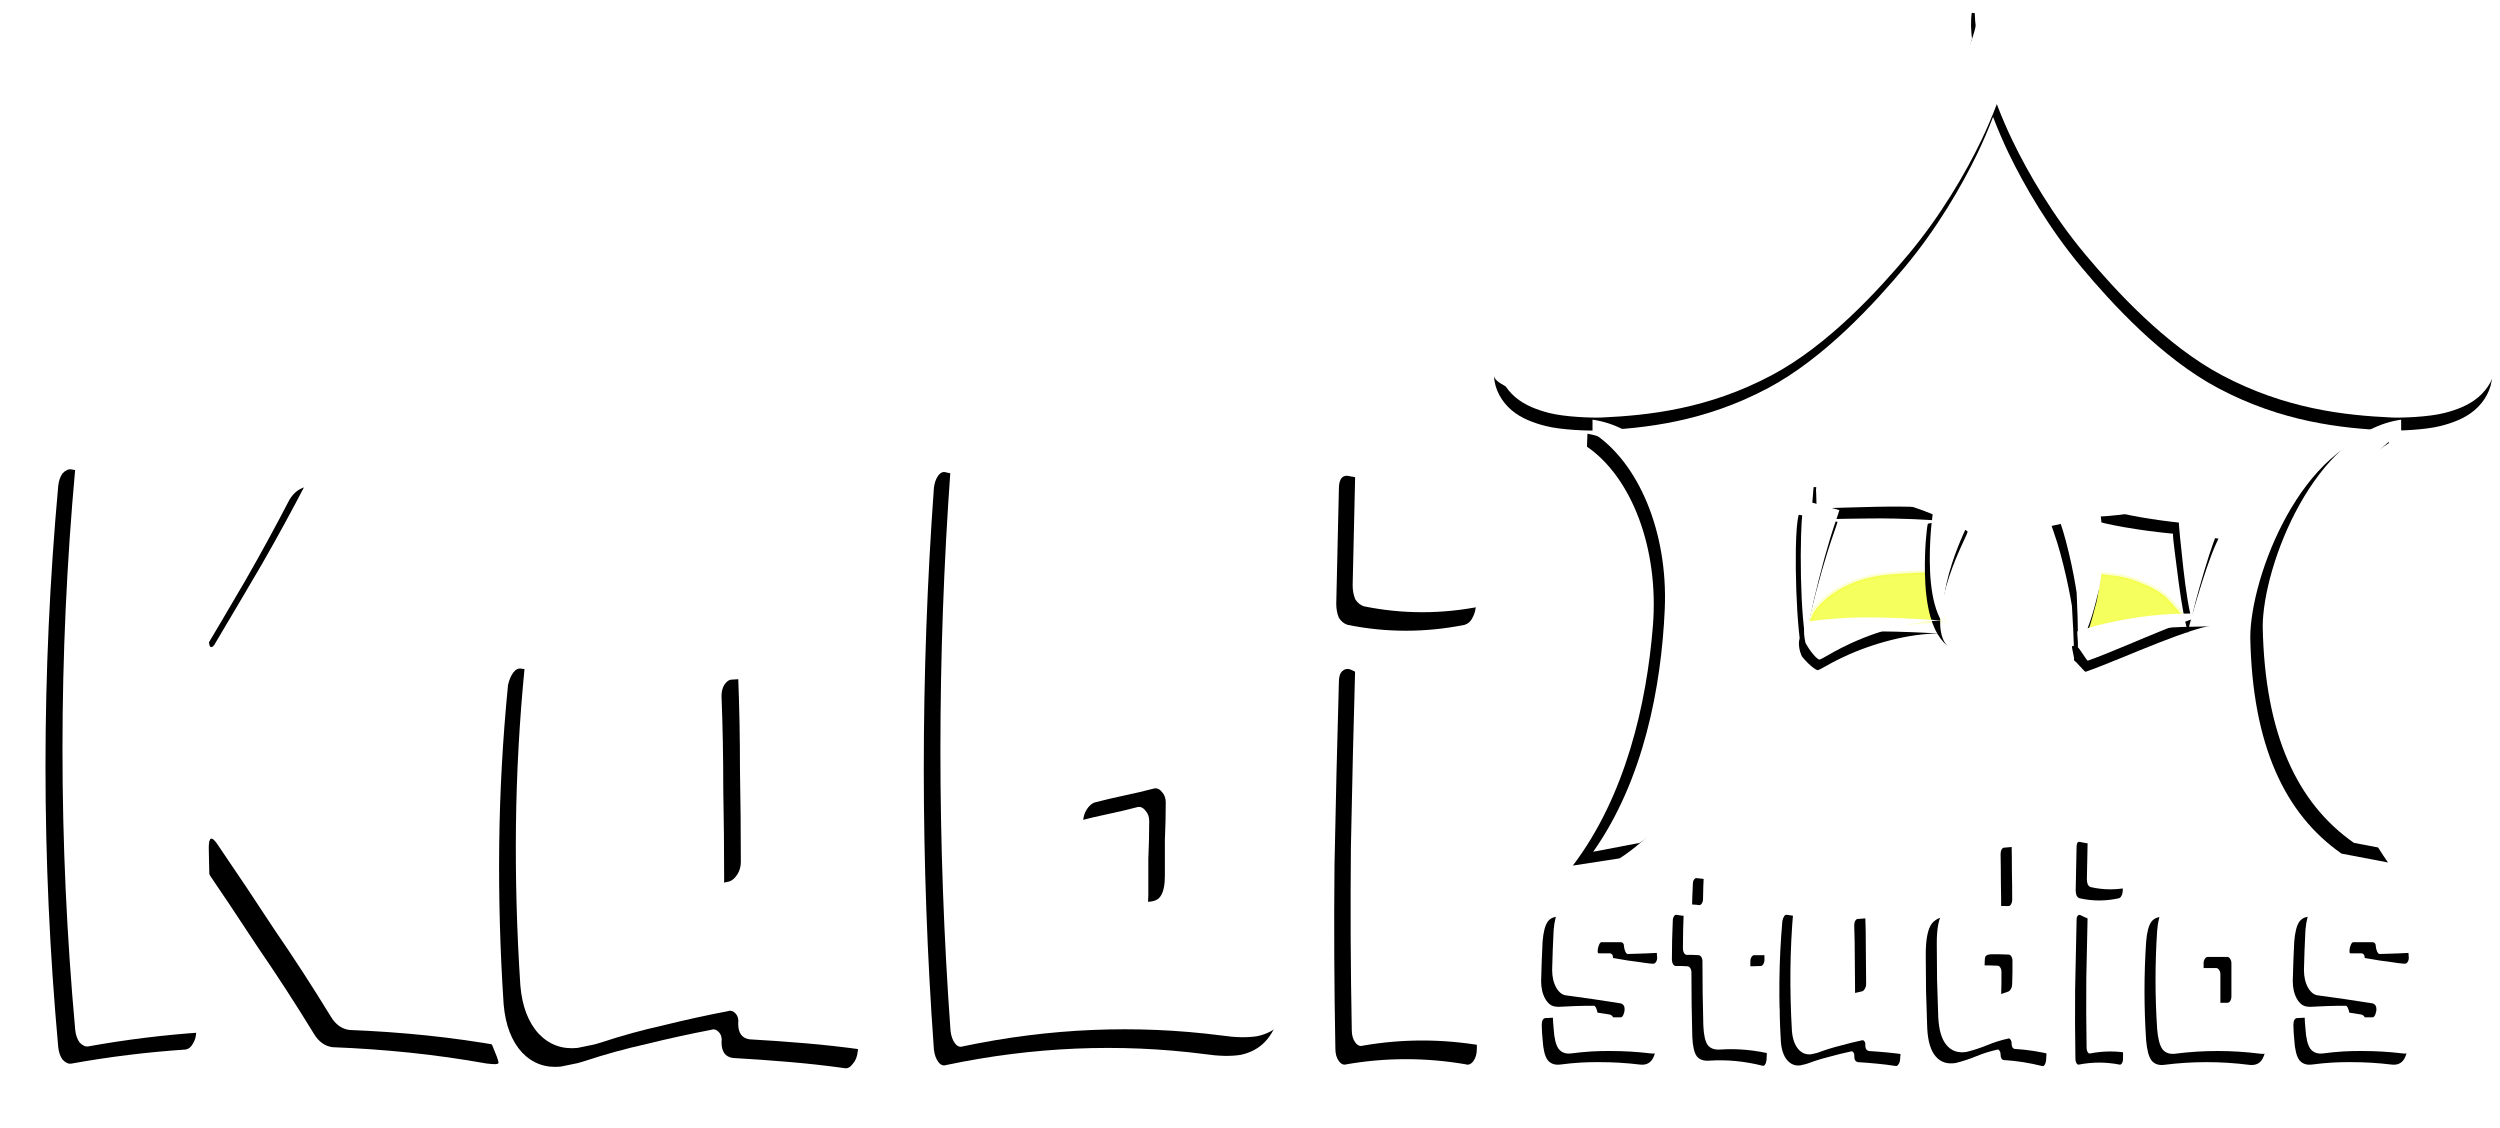 <?xml version="1.0" encoding="UTF-8"?>
<svg width="160.98mm" height="72.636mm" style="enable-background:new" version="1.1" viewBox="0 0 160.978 72.636" xmlns="http://www.w3.org/2000/svg" xmlns:osb="http://www.openswatchbook.org/uri/2009/osb">
 <defs>
  <filter id="filter6331" x="-.45" y="-.675" width="1.9" height="2.351" style="color-interpolation-filters:sRGB">
   <feGaussianBlur stdDeviation="1.084"/>
  </filter>
  <filter id="filter6339" x="-.533" y="-.547" width="2.066" height="2.095" style="color-interpolation-filters:sRGB">
   <feGaussianBlur stdDeviation="1.1"/>
  </filter>
  <filter id="filter6112" x="-.015" y="-.015" width="1.03" height="1.03" style="color-interpolation-filters:sRGB">
   <feGaussianBlur stdDeviation="0.158"/>
  </filter>
  <filter id="filter6116" x="-.056" y="-.015" width="1.112" height="1.029" style="color-interpolation-filters:sRGB">
   <feGaussianBlur stdDeviation="0.158"/>
  </filter>
  <filter id="filter6120" x="-.054" y="-.163" width="1.107" height="1.326" style="color-interpolation-filters:sRGB">
   <feGaussianBlur stdDeviation="0.158"/>
  </filter>
  <filter id="filter6124" x="-.182" y="-.051" width="1.364" height="1.102" style="color-interpolation-filters:sRGB">
   <feGaussianBlur stdDeviation="0.158"/>
  </filter>
  <filter id="filter6128" x="-.171" y="-.062" width="1.341" height="1.123" style="color-interpolation-filters:sRGB">
   <feGaussianBlur stdDeviation="0.158"/>
  </filter>
  <filter id="filter6132" x="-.159" y="-.044" width="1.317" height="1.087" style="color-interpolation-filters:sRGB">
   <feGaussianBlur stdDeviation="0.158"/>
  </filter>
  <filter id="filter6136" x="-.056" y="-.138" width="1.113" height="1.276" style="color-interpolation-filters:sRGB">
   <feGaussianBlur stdDeviation="0.158"/>
  </filter>
  <filter id="filter6140" x="-.059" y="-.186" width="1.118" height="1.373" style="color-interpolation-filters:sRGB">
   <feGaussianBlur stdDeviation="0.158"/>
  </filter>
  <filter id="filter6144" x="-.057" y="-.176" width="1.114" height="1.352" style="color-interpolation-filters:sRGB">
   <feGaussianBlur stdDeviation="0.158"/>
  </filter>
  <filter id="filter6148" x="-.186" y="-.045" width="1.372" height="1.089" style="color-interpolation-filters:sRGB">
   <feGaussianBlur stdDeviation="0.158"/>
  </filter>
  <filter id="filter6152" x="-.015" y="-.015" width="1.03" height="1.03" style="color-interpolation-filters:sRGB">
   <feGaussianBlur stdDeviation="0.158"/>
  </filter>
  <filter id="filter6156" x="-.053" y="-.015" width="1.107" height="1.029" style="color-interpolation-filters:sRGB">
   <feGaussianBlur stdDeviation="0.158"/>
  </filter>
  <filter id="filter4770" style="color-interpolation-filters:sRGB">
   <feGaussianBlur result="fbSourceGraphic" stdDeviation="0.2 0.2"/>
   <feColorMatrix in="fbSourceGraphic" result="fbSourceGraphicAlpha" values="0 0 0 -1 0 0 0 0 -1 0 0 0 0 -1 0 0 0 0 1 0"/>
   <feGaussianBlur in="fbSourceGraphic" result="blur" stdDeviation="0.2 0.2"/>
  </filter>
  <filter id="filter4797" style="color-interpolation-filters:sRGB">
   <feGaussianBlur result="blur" stdDeviation="0.2 0.2"/>
  </filter>
 </defs>
 <g transform="translate(-13.615)">
  <g transform="matrix(1.114 0 0 .991 -12.907 .44)" style="fill:#000000;filter:url(#filter4770);stroke-width:.265" aria-label="K">
   <path d="m51.962 68.665q-2.286-0.457-4.47-0.711-2.184-0.254-4.47-0.356-0.66-0.102-1.067-0.864-1.575-2.896-3.251-5.639-1.626-2.794-3.353-5.639-0.457-0.711-0.457 0.305 0.051 2.743 0.102 5.436 0.051 2.642 0.152 5.385 0 0.457-0.203 0.813-0.152 0.305-0.406 0.356-3.353 0.254-6.604 0.914-0.254 0.051-0.508-0.254-0.203-0.305-0.254-0.813-1.473-18.237 0-36.474 0.051-0.508 0.254-0.813 0.254-0.305 0.508-0.254 3.251 0.66 6.604 0.914 0.254 0.051 0.406 0.406 0.203 0.305 0.203 0.762-0.102 2.489-0.152 4.978t-0.102 5.029q0 0.457 0.102 0.559 0.152 0.051 0.305-0.305 1.372-2.591 2.692-5.131 1.321-2.591 2.54-5.232 0.406-0.762 1.067-0.864 2.184-0.051 4.369-0.203 2.184-0.203 4.369-0.61 0.66-0.102 0.66 0.051 0 0.254-0.356 1.067-1.93 4.369-4.064 8.331-2.134 3.962-4.42 7.772-0.203 0.305-0.203 0.762t0.203 0.762q2.743 4.369 5.283 8.839 2.591 4.47 4.826 9.55 0.152 0.406 0.254 0.711t0.102 0.406q0 0.152-0.66 0.051z"/>
  </g>
 </g>
 <g transform="translate(-13.615)">
  <g transform="scale(1.06 .943)" style="fill:#ffffff;stroke-width:.278" aria-label="K">
   <path d="m43.458 71.451q-2.402-0.48-4.697-0.747t-4.697-0.374q-0.694-0.107-1.121-0.907-1.654-3.042-3.416-5.924-1.708-2.935-3.522-5.924-0.48-0.747-0.48 0.32 0.053 2.882 0.107 5.71 0.053 2.775 0.16 5.657 0 0.48-0.213 0.854-0.16 0.32-0.427 0.374-3.522 0.267-6.938 0.961-0.267 0.053-0.534-0.267-0.213-0.32-0.267-0.854-1.548-19.159 0-38.319 0.053-0.534 0.267-0.854 0.267-0.32 0.534-0.267 3.416 0.694 6.938 0.961 0.267 0.053 0.427 0.427 0.213 0.32 0.213 0.801-0.107 2.615-0.16 5.23-0.053 2.615-0.107 5.284 0 0.48 0.107 0.587 0.16 0.053 0.32-0.32 1.441-2.722 2.829-5.39 1.388-2.722 2.668-5.497 0.427-0.801 1.121-0.907 2.295-0.053 4.59-0.213 2.295-0.213 4.59-0.64 0.694-0.107 0.694 0.053 0 0.267-0.374 1.121-2.028 4.59-4.269 8.752t-4.643 8.165q-0.213 0.32-0.213 0.801t0.213 0.801q2.882 4.59 5.55 9.286 2.722 4.697 5.07 10.033 0.16 0.427 0.267 0.747 0.107 0.32 0.107 0.427 0 0.16-0.694 0.053z"/>
  </g>
 </g>
 <g transform="translate(-13.615)">
  <g transform="matrix(1.114 0 0 .991 -14.404 .44)" style="fill:#000000;filter:url(#filter4770);stroke-width:.265" aria-label="ubi">
   <path d="m73.969 68.961q-1.626-0.254-3.251-0.406-1.575-0.152-3.2-0.254-0.66-0.102-0.66-1.016 0.051-0.406-0.152-0.66t-0.457-0.152q-1.88 0.406-3.708 0.914-1.829 0.457-3.607 1.118-0.406 0.152-0.711 0.203-0.254 0.051-0.66 0.152-1.321 0.152-2.235-0.914-0.914-1.118-1.067-3.15-0.305-5.232-0.254-10.363t0.508-10.363q0.102-0.508 0.305-0.813t0.457-0.254q1.626 0.254 3.2 0.457 1.626 0.152 3.251 0.254 0.254 0 0.457 0.356 0.203 0.305 0.152 0.711-0.051 3.2-0.102 6.604 0 3.353 0 6.553 0 0.406 0.203 0.711 0.203 0.254 0.457 0.203 0.864-0.254 1.727-0.406 0.864-0.203 1.727-0.406 0.254-0.102 0.457-0.457t0.203-0.813q0-2.896-0.051-5.994 0-3.099-0.102-5.994 0-0.406 0.152-0.711 0.203-0.356 0.457-0.356 1.626-0.102 3.251-0.254 1.626-0.203 3.251-0.457 0.254-0.051 0.457 0.254t0.254 0.813q0.559 5.994 0.559 11.938 0.051 5.893-0.508 11.887-0.051 0.508-0.305 0.813-0.203 0.305-0.457 0.254z"/>
   <path d="m99.553 62.103q-0.102 1.981-0.406 3.251-0.305 1.219-0.864 1.88t-1.422 0.864q-0.864 0.152-2.083-0.051-7.417-1.067-14.935 0.711-0.254 0.102-0.457-0.203t-0.254-0.813q-1.168-18.237 0-36.474 0.051-0.508 0.254-0.813 0.203-0.305 0.457-0.203 1.626 0.406 3.2 0.66 1.626 0.254 3.251 0.356 0.254 0 0.457 0.356 0.203 0.305 0.203 0.762-0.102 2.896-0.102 5.842 0 2.896-0.051 5.791 0 0.457 0.203 0.762t0.457 0.203q1.93-0.406 3.861-0.813 1.93-0.457 3.861-1.016 0.457-0.152 0.711-0.203 0.305-0.051 0.762-0.102 1.473-0.102 2.286 1.118t0.864 3.15q0.051 3.759-0.051 7.518-0.051 3.708-0.203 7.468zm-8.026-4.42q0-1.168 0-2.337 0.051-1.219 0.051-2.438 0-0.406-0.203-0.66-0.203-0.305-0.457-0.254-0.864 0.254-1.727 0.457t-1.727 0.457q-0.254 0.102-0.457 0.457t-0.203 0.813q0 1.016 0 2.083 0.051 1.016 0.051 2.032 0 0.457 0.203 0.762t0.457 0.305q0.762 0 1.473 0 0.762-0.051 1.524 0 0.559 0 0.762-0.356 0.254-0.406 0.254-1.321z"/>
   <path d="m103.05 40.158q-0.305-0.102-0.508-0.457-0.152-0.406-0.152-0.914l0.152-7.468q0-1.016 0.66-0.813 1.626 0.356 3.2 0.406 1.626 0 3.251-0.406 0.66-0.203 0.66 0.813 0.152 3.759 0.152 7.468 0 0.508-0.203 0.914-0.152 0.356-0.457 0.457-3.404 0.762-6.756 0zm6.604 2.896q0.254-0.102 0.457 0.102t0.203 0.711q0.152 5.994 0.203 11.938 0.051 5.893 0 11.887 0 0.508-0.203 0.813t-0.457 0.203q-3.454-0.66-6.858 0-0.254 0.102-0.457-0.203t-0.203-0.813q-0.102-5.994-0.051-11.887 0.102-5.944 0.254-11.938 0-0.508 0.203-0.711t0.457-0.102q3.2 1.778 6.452 0z"/>
  </g>
 </g>
 <g transform="translate(-13.615)">
  <g transform="scale(1.06 .943)" style="fill:#ffffff;stroke-width:.278" aria-label="ubi">
   <path d="m65.16 71.664q-1.708-0.267-3.416-0.427-1.654-0.16-3.362-0.267-0.694-0.107-0.694-1.067 0.053-0.427-0.16-0.694-0.213-0.267-0.48-0.16-1.975 0.427-3.896 0.961-1.921 0.48-3.789 1.174-0.427 0.16-0.747 0.213-0.267 0.053-0.694 0.16-1.388 0.16-2.348-0.961-0.961-1.174-1.121-3.309-0.32-5.497-0.267-10.887 0.053-5.39 0.534-10.887 0.107-0.534 0.32-0.854t0.48-0.267q1.708 0.267 3.362 0.48 1.708 0.16 3.416 0.267 0.267 0 0.48 0.374 0.213 0.32 0.16 0.747-0.053 3.362-0.107 6.938 0 3.522 0 6.885 0 0.427 0.213 0.747 0.213 0.267 0.48 0.213 0.907-0.267 1.815-0.427 0.907-0.213 1.815-0.427 0.267-0.107 0.48-0.48 0.213-0.374 0.213-0.854 0-3.042-0.053-6.298 0-3.256-0.107-6.298 0-0.427 0.16-0.747 0.213-0.374 0.48-0.374 1.708-0.107 3.416-0.267 1.708-0.213 3.416-0.48 0.267-0.053 0.48 0.267 0.213 0.32 0.267 0.854 0.587 6.298 0.587 12.542 0.053 6.191-0.534 12.488-0.053 0.534-0.32 0.854-0.213 0.32-0.48 0.267z"/>
   <path d="m92.038 64.459q-0.107 2.081-0.427 3.416-0.32 1.281-0.907 1.975t-1.494 0.907q-0.907 0.16-2.188-0.053-7.792-1.121-15.69 0.747-0.267 0.107-0.48-0.213-0.213-0.32-0.267-0.854-1.228-19.159 0-38.319 0.053-0.534 0.267-0.854 0.213-0.32 0.48-0.213 1.708 0.427 3.362 0.694 1.708 0.267 3.416 0.374 0.267 0 0.48 0.374 0.213 0.32 0.213 0.801-0.107 3.042-0.107 6.137 0 3.042-0.053 6.084 0 0.48 0.213 0.801 0.213 0.32 0.48 0.213 2.028-0.427 4.056-0.854 2.028-0.48 4.056-1.067 0.48-0.16 0.747-0.213 0.32-0.053 0.801-0.107 1.548-0.107 2.402 1.174 0.854 1.281 0.907 3.309 0.053 3.949-0.053 7.899-0.053 3.896-0.213 7.845zm-8.432-4.643q0-1.228 0-2.455 0.053-1.281 0.053-2.562 0-0.427-0.213-0.694-0.213-0.32-0.48-0.267-0.907 0.267-1.815 0.48-0.907 0.213-1.815 0.48-0.267 0.107-0.48 0.48-0.213 0.374-0.213 0.854 0 1.067 0 2.188 0.053 1.067 0.053 2.135 0 0.48 0.213 0.801 0.213 0.32 0.48 0.32 0.801 0 1.548 0 0.801-0.053 1.601 0 0.587 0 0.801-0.374 0.267-0.427 0.267-1.388z"/>
   <path d="m95.707 41.404q-0.32-0.107-0.534-0.48-0.16-0.427-0.16-0.961l0.16-7.845q0-1.067 0.694-0.854 1.708 0.374 3.362 0.427 1.708 0 3.416-0.427 0.694-0.213 0.694 0.854 0.16 3.949 0.16 7.845 0 0.534-0.213 0.961-0.16 0.374-0.48 0.48-3.576 0.801-7.098 0zm6.938 3.042q0.267-0.107 0.48 0.107 0.213 0.213 0.213 0.747 0.16 6.298 0.213 12.542 0.053 6.191 0 12.488 0 0.534-0.213 0.854-0.213 0.32-0.48 0.213-3.629-0.694-7.205 0-0.267 0.107-0.48-0.213-0.213-0.32-0.213-0.854-0.107-6.298-0.053-12.488 0.107-6.244 0.267-12.542 0-0.534 0.213-0.747t0.48-0.107q3.362 1.868 6.778 0z"/>
  </g>
 </g>
 <g transform="translate(-13.615)">
  <g style="fill:#000000;filter:url(#filter4797);stroke-width:.265" aria-label="studios">
   <path d="m120.32 66.965q-0.076 0.933-0.343 1.295t-0.8 0.286q-1.276-0.152-2.534-0.152-1.257-0.019-2.534 0.152-0.552 0.076-0.838-0.286-0.267-0.362-0.324-1.295-0.019-0.248-0.038-0.476 0-0.229-0.019-0.476 0-0.419 0.229-0.457 0.61-0.038 1.2-0.057t1.2-0.019q0.095-0.019 0.171 0.171 0.076 0.171 0.076 0.286 0 0.286 0.248 0.286h1.257q0.095 0 0.171-0.171 0.076-0.191 0.076-0.343 0-0.305-0.248-0.381-1.772-0.286-3.505-0.514-0.381-0.038-0.648-0.495-0.267-0.476-0.267-1.143 0.019-0.648 0.038-1.276 0.019-0.629 0.057-1.276 0.076-0.933 0.343-1.295 0.286-0.362 0.838-0.286 2.496 0.343 5.01 0 0.533-0.076 0.8 0.286t0.324 1.295q0.019 0.248 0.019 0.495 0.019 0.229 0.038 0.495 0.019 0.171-0.057 0.305t-0.171 0.133q-0.61 0.038-1.2 0.057-0.572 0.019-1.162 0.038-0.095 0-0.171-0.171-0.076-0.191-0.076-0.305 0-0.286-0.248-0.286h-1.2q-0.095 0-0.171 0.191-0.076 0.191-0.076 0.324-0.019 0.152 0.057 0.267 0.076 0.095 0.171 0.114 0.857 0.152 1.714 0.286 0.876 0.114 1.734 0.248 0.362 0.057 0.648 0.533 0.305 0.476 0.286 1.143 0 0.61-0.019 1.238-0.019 0.629-0.057 1.238z"/>
   <path d="m127.1 68.622q-1.753-0.438-3.429-0.324-0.552 0.038-0.8-0.286-0.248-0.343-0.286-1.257-0.057-2.057-0.057-4.134 0-0.171-0.076-0.286t-0.191-0.114q-0.191-0.019-0.381-0.019-0.171 0-0.362 0-0.095 0-0.171-0.114-0.076-0.133-0.076-0.324 0-1.219 0.057-2.457 0-0.191 0.076-0.305t0.171-0.095q0.191 0.038 0.362 0.057 0.191 0 0.381 0.038 0.095 0 0.171-0.114 0.076-0.114 0.076-0.286 0.019-0.419 0.019-0.838 0.019-0.419 0.038-0.857 0-0.171 0.076-0.267 0.076-0.114 0.171-0.095 1.219 0.171 2.438 0.057 0.095 0 0.152 0.114 0.076 0.114 0.095 0.286 0 0.419 0 0.838 0.019 0.4 0.019 0.819 0 0.171 0.076 0.286t0.191 0.114l1.086-0.114q0.114-0.019 0.191 0.095t0.076 0.305q0.019 0.61 0.019 1.219 0.019 0.61 0.019 1.219 0 0.171-0.076 0.305-0.076 0.114-0.171 0.114-0.286 0.019-0.572 0.019-0.267 0-0.552 0-0.095 0-0.171 0.114-0.076 0.114-0.076 0.286 0 0.552 0 1.086t-0.019 1.067q0 0.171 0.076 0.305 0.076 0.114 0.171 0.114 0.362 0.038 0.705 0.076 0.343 0.019 0.686 0.057 0.114 0 0.171 0.133 0.076 0.133 0.076 0.324l-0.114 2.457q-0.019 0.191-0.095 0.305t-0.171 0.076z"/>
   <path d="m135.68 68.641q-0.61-0.095-1.219-0.152-0.591-0.057-1.2-0.095-0.248-0.038-0.248-0.381 0.019-0.152-0.057-0.248t-0.171-0.057q-0.705 0.152-1.391 0.343-0.686 0.171-1.353 0.419-0.152 0.057-0.267 0.076-0.095 0.019-0.248 0.057-0.495 0.057-0.838-0.343-0.343-0.419-0.4-1.181-0.114-1.962-0.095-3.886 0.019-1.924 0.191-3.886 0.038-0.191 0.114-0.305t0.171-0.095q0.61 0.095 1.2 0.171 0.61 0.057 1.219 0.095 0.095 0 0.171 0.133 0.076 0.114 0.057 0.267-0.019 1.2-0.038 2.477 0 1.257 0 2.457 0 0.152 0.076 0.267 0.076 0.095 0.171 0.076 0.324-0.095 0.648-0.152 0.324-0.076 0.648-0.152 0.095-0.038 0.171-0.171 0.076-0.133 0.076-0.305 0-1.086-0.019-2.248 0-1.162-0.038-2.248 0-0.152 0.057-0.267 0.076-0.133 0.171-0.133 0.61-0.038 1.219-0.095 0.61-0.076 1.219-0.171 0.095-0.019 0.171 0.095 0.076 0.114 0.095 0.305 0.21 2.248 0.21 4.477 0.019 2.21-0.191 4.458-0.019 0.191-0.114 0.305-0.076 0.114-0.171 0.095z"/>
   <path d="m145.1 68.641q-0.61-0.152-1.219-0.248t-1.219-0.133q-0.095 0-0.171-0.095-0.057-0.114-0.057-0.267t-0.076-0.248q-0.057-0.095-0.152-0.057-0.686 0.152-1.333 0.419t-1.333 0.438q-0.819 0.133-1.295-0.438t-0.533-1.81q-0.038-1.2-0.076-2.362-0.019-1.181-0.019-2.381 0-1.486 0.4-2 0.419-0.514 1.391-0.457 1.391 0.057 2.819 0.057 0.114 0 0.171-0.114 0.076-0.133 0.076-0.305 0-0.914-0.019-1.81 0-0.914-0.019-1.829 0-0.171 0.057-0.286 0.076-0.133 0.171-0.133 0.61-0.038 1.219-0.133t1.219-0.248q0.095-0.038 0.171 0.076 0.076 0.114 0.095 0.305 0.438 6.839 0 13.678-0.019 0.191-0.095 0.305t-0.171 0.076zm-2.629-4.553q0.019-0.381 0.019-0.743 0-0.381 0-0.762 0-0.171-0.076-0.286t-0.171-0.114q-0.286-0.019-0.572-0.019t-0.572 0q-0.267 0.019-0.343 0.133-0.057 0.095-0.057 0.476 0 0.419 0 0.838 0 0.4 0.019 0.838 0 0.324 0.019 0.419 0.038 0.076 0.171 0.076 0.152 0 0.324-0.057 0.248-0.095 0.495-0.152 0.248-0.076 0.495-0.171 0.095-0.038 0.171-0.171 0.076-0.133 0.076-0.305z"/>
   <path d="m147.52 57.84q-0.114-0.038-0.191-0.171-0.057-0.152-0.057-0.343l0.057-2.8q0-0.381 0.248-0.305 0.61 0.133 1.2 0.152 0.61 0 1.219-0.152 0.248-0.076 0.248 0.305 0.057 1.41 0.057 2.8 0 0.191-0.076 0.343-0.057 0.133-0.171 0.171-1.276 0.286-2.534 0zm2.477 1.086q0.095-0.038 0.171 0.038 0.076 0.076 0.076 0.267 0.057 2.248 0.076 4.477 0.019 2.21 0 4.458 0 0.191-0.076 0.305t-0.171 0.076q-1.295-0.248-2.572 0-0.095 0.038-0.171-0.076-0.076-0.114-0.076-0.305-0.038-2.248-0.019-4.458 0.038-2.229 0.095-4.477 0-0.191 0.076-0.267t0.171-0.038q1.2 0.667 2.419 0z"/>
   <path d="m159.58 66.984q-0.076 0.933-0.343 1.295t-0.819 0.286q-2.724-0.343-5.429 0-0.552 0.076-0.838-0.286-0.267-0.362-0.343-1.295-0.21-3.162 0-6.344 0.076-0.933 0.343-1.295 0.286-0.362 0.838-0.286 2.705 0.343 5.429 0 0.552-0.076 0.819 0.286t0.343 1.295q0.191 3.181 0 6.344zm-2.991-4.248q0-0.152-0.076-0.267-0.076-0.133-0.191-0.133h-1.257q-0.114 0-0.191 0.133-0.076 0.114-0.076 0.267v2.153q0 0.152 0.076 0.286 0.076 0.114 0.191 0.114h1.257q0.114 0 0.191-0.114 0.076-0.133 0.076-0.286z"/>
   <path d="m168.72 66.965q-0.076 0.933-0.343 1.295t-0.8 0.286q-1.276-0.152-2.534-0.152-1.257-0.019-2.534 0.152-0.552 0.076-0.838-0.286-0.267-0.362-0.324-1.295-0.019-0.248-0.038-0.476 0-0.229-0.019-0.476 0-0.419 0.229-0.457 0.61-0.038 1.2-0.057t1.2-0.019q0.095-0.019 0.171 0.171 0.076 0.171 0.076 0.286 0 0.286 0.248 0.286h1.257q0.095 0 0.171-0.171 0.076-0.191 0.076-0.343 0-0.305-0.248-0.381-1.772-0.286-3.505-0.514-0.381-0.038-0.648-0.495-0.267-0.476-0.267-1.143 0.019-0.648 0.038-1.276t0.057-1.276q0.076-0.933 0.343-1.295 0.286-0.362 0.838-0.286 2.496 0.343 5.01 0 0.533-0.076 0.8 0.286t0.324 1.295q0.019 0.248 0.019 0.495 0.019 0.229 0.038 0.495 0.019 0.171-0.057 0.305t-0.171 0.133q-0.61 0.038-1.2 0.057-0.572 0.019-1.162 0.038-0.095 0-0.171-0.171-0.076-0.191-0.076-0.305 0-0.286-0.248-0.286h-1.2q-0.095 0-0.171 0.191-0.076 0.191-0.076 0.324-0.019 0.152 0.057 0.267 0.076 0.095 0.171 0.114 0.857 0.152 1.714 0.286 0.876 0.114 1.734 0.248 0.362 0.057 0.648 0.533 0.305 0.476 0.286 1.143 0 0.61-0.019 1.238t-0.057 1.238z"/>
  </g>
 </g>
 <g transform="translate(-13.615)">
  <g style="fill:#ffffff;stroke-width:.265" aria-label="studios">
   <path d="m121.03 66.248q-0.076 0.933-0.343 1.295t-0.8 0.286q-1.276-0.152-2.534-0.152-1.257-0.019-2.534 0.152-0.552 0.076-0.838-0.286-0.267-0.362-0.324-1.295-0.019-0.248-0.038-0.476 0-0.229-0.019-0.476 0-0.419 0.229-0.457 0.61-0.038 1.2-0.057t1.2-0.019q0.095-0.019 0.171 0.171 0.076 0.171 0.076 0.286 0 0.286 0.248 0.286h1.257q0.095 0 0.171-0.171 0.076-0.191 0.076-0.343 0-0.305-0.248-0.381-1.772-0.286-3.505-0.514-0.381-0.038-0.648-0.495-0.267-0.476-0.267-1.143 0.019-0.648 0.038-1.276 0.019-0.629 0.057-1.276 0.076-0.933 0.343-1.295 0.286-0.362 0.838-0.286 2.496 0.343 5.01 0 0.533-0.076 0.8 0.286t0.324 1.295q0.019 0.248 0.019 0.495 0.019 0.229 0.038 0.495 0.019 0.171-0.057 0.305t-0.171 0.133q-0.61 0.038-1.2 0.057-0.572 0.019-1.162 0.038-0.095 0-0.171-0.171-0.076-0.191-0.076-0.305 0-0.286-0.248-0.286h-1.2q-0.095 0-0.171 0.191-0.076 0.191-0.076 0.324-0.019 0.152 0.057 0.267 0.076 0.095 0.171 0.114 0.857 0.152 1.714 0.286 0.876 0.114 1.734 0.248 0.362 0.057 0.648 0.533 0.305 0.476 0.286 1.143 0 0.61-0.019 1.238-0.019 0.629-0.057 1.238z"/>
   <path d="m127.81 67.906q-1.753-0.438-3.429-0.324-0.552 0.038-0.8-0.286-0.248-0.343-0.286-1.257-0.057-2.057-0.057-4.134 0-0.171-0.076-0.286t-0.191-0.114q-0.191-0.019-0.381-0.019-0.171 0-0.362 0-0.095 0-0.171-0.114-0.076-0.133-0.076-0.324 0-1.219 0.057-2.457 0-0.191 0.076-0.305t0.171-0.095q0.191 0.038 0.362 0.057 0.191 0 0.381 0.038 0.095 0 0.171-0.114 0.076-0.114 0.076-0.286 0.019-0.419 0.019-0.838 0.019-0.419 0.038-0.857 0-0.171 0.076-0.267 0.076-0.114 0.171-0.095 1.219 0.171 2.438 0.057 0.095 0 0.152 0.114 0.076 0.114 0.095 0.286 0 0.419 0 0.838 0.019 0.4 0.019 0.819 0 0.171 0.076 0.286t0.191 0.114l1.086-0.114q0.114-0.019 0.191 0.095t0.076 0.305q0.019 0.61 0.019 1.219 0.019 0.61 0.019 1.219 0 0.171-0.076 0.305-0.076 0.114-0.171 0.114-0.286 0.019-0.572 0.019-0.267 0-0.552 0-0.095 0-0.171 0.114-0.076 0.114-0.076 0.286 0 0.552 0 1.086t-0.019 1.067q0 0.171 0.076 0.305 0.076 0.114 0.171 0.114 0.362 0.038 0.705 0.076 0.343 0.019 0.686 0.057 0.114 0 0.171 0.133 0.076 0.133 0.076 0.324l-0.114 2.457q-0.019 0.191-0.095 0.305-0.076 0.114-0.171 0.076z"/>
   <path d="m136.39 67.925q-0.61-0.095-1.219-0.152-0.591-0.057-1.2-0.095-0.248-0.038-0.248-0.381 0.019-0.152-0.057-0.248t-0.171-0.057q-0.705 0.152-1.391 0.343-0.686 0.171-1.353 0.419-0.152 0.057-0.267 0.076-0.095 0.019-0.248 0.057-0.495 0.057-0.838-0.343-0.343-0.419-0.4-1.181-0.114-1.962-0.095-3.886 0.019-1.924 0.191-3.886 0.038-0.191 0.114-0.305t0.171-0.095q0.61 0.095 1.2 0.171 0.61 0.057 1.219 0.095 0.095 0 0.171 0.133 0.076 0.114 0.057 0.267-0.019 1.2-0.038 2.477 0 1.257 0 2.457 0 0.152 0.076 0.267 0.076 0.095 0.171 0.076 0.324-0.095 0.648-0.152 0.324-0.076 0.648-0.152 0.095-0.038 0.171-0.171 0.076-0.133 0.076-0.305 0-1.086-0.019-2.248 0-1.162-0.038-2.248 0-0.152 0.057-0.267 0.076-0.133 0.171-0.133 0.61-0.038 1.219-0.095 0.61-0.076 1.219-0.171 0.095-0.019 0.171 0.095 0.076 0.114 0.095 0.305 0.21 2.248 0.21 4.477 0.019 2.21-0.191 4.458-0.019 0.191-0.114 0.305-0.076 0.114-0.171 0.095z"/>
   <path d="m145.81 67.925q-0.61-0.152-1.219-0.248t-1.219-0.133q-0.095 0-0.171-0.095-0.057-0.114-0.057-0.267t-0.076-0.248q-0.057-0.095-0.152-0.057-0.686 0.152-1.333 0.419t-1.333 0.438q-0.819 0.133-1.295-0.438t-0.533-1.81q-0.038-1.2-0.076-2.362-0.019-1.181-0.019-2.381 0-1.486 0.4-2 0.419-0.514 1.391-0.457 1.391 0.057 2.819 0.057 0.114 0 0.171-0.114 0.076-0.133 0.076-0.305 0-0.914-0.019-1.81 0-0.914-0.019-1.829 0-0.171 0.057-0.286 0.076-0.133 0.171-0.133 0.61-0.038 1.219-0.133t1.219-0.248q0.095-0.038 0.171 0.076 0.076 0.114 0.095 0.305 0.438 6.839 0 13.678-0.019 0.191-0.095 0.305t-0.171 0.076zm-2.629-4.553q0.019-0.381 0.019-0.743 0-0.381 0-0.762 0-0.171-0.076-0.286t-0.171-0.114q-0.286-0.019-0.572-0.019t-0.572 0q-0.267 0.019-0.343 0.133-0.057 0.095-0.057 0.476 0 0.419 0 0.838 0 0.4 0.019 0.838 0 0.324 0.019 0.419 0.038 0.076 0.171 0.076 0.152 0 0.324-0.057 0.248-0.095 0.495-0.152 0.248-0.076 0.495-0.171 0.095-0.038 0.171-0.171 0.076-0.133 0.076-0.305z"/>
   <path d="m148.24 57.123q-0.114-0.038-0.191-0.171-0.057-0.152-0.057-0.343l0.057-2.8q0-0.381 0.248-0.305 0.61 0.133 1.2 0.152 0.61 0 1.219-0.152 0.248-0.076 0.248 0.305 0.057 1.41 0.057 2.8 0 0.191-0.076 0.343-0.057 0.133-0.171 0.171-1.276 0.286-2.534 0zm2.477 1.086q0.095-0.038 0.171 0.038 0.076 0.076 0.076 0.267 0.057 2.248 0.076 4.477 0.019 2.21 0 4.458 0 0.191-0.076 0.305t-0.171 0.076q-1.295-0.248-2.572 0-0.095 0.038-0.171-0.076-0.076-0.114-0.076-0.305-0.038-2.248-0.019-4.458 0.038-2.229 0.095-4.477 0-0.191 0.076-0.267t0.171-0.038q1.2 0.667 2.419 0z"/>
   <path d="m160.29 66.267q-0.076 0.933-0.343 1.295t-0.819 0.286q-2.724-0.343-5.429 0-0.552 0.076-0.838-0.286-0.267-0.362-0.343-1.295-0.21-3.162 0-6.344 0.076-0.933 0.343-1.295 0.286-0.362 0.838-0.286 2.705 0.343 5.429 0 0.552-0.076 0.819 0.286t0.343 1.295q0.191 3.181 0 6.344zm-2.991-4.248q0-0.152-0.076-0.267-0.076-0.133-0.191-0.133h-1.257q-0.114 0-0.191 0.133-0.076 0.114-0.076 0.267v2.153q0 0.152 0.076 0.286 0.076 0.114 0.191 0.114h1.257q0.114 0 0.191-0.114 0.076-0.133 0.076-0.286z"/>
   <path d="m169.44 66.248q-0.076 0.933-0.343 1.295t-0.8 0.286q-1.276-0.152-2.534-0.152-1.257-0.019-2.534 0.152-0.552 0.076-0.838-0.286-0.267-0.362-0.324-1.295-0.019-0.248-0.038-0.476 0-0.229-0.019-0.476 0-0.419 0.229-0.457 0.61-0.038 1.2-0.057t1.2-0.019q0.095-0.019 0.171 0.171 0.076 0.171 0.076 0.286 0 0.286 0.248 0.286h1.257q0.095 0 0.171-0.171 0.076-0.191 0.076-0.343 0-0.305-0.248-0.381-1.772-0.286-3.505-0.514-0.381-0.038-0.648-0.495-0.267-0.476-0.267-1.143 0.019-0.648 0.038-1.276t0.057-1.276q0.076-0.933 0.343-1.295 0.286-0.362 0.838-0.286 2.496 0.343 5.01 0 0.533-0.076 0.8 0.286t0.324 1.295q0.019 0.248 0.019 0.495 0.019 0.229 0.038 0.495 0.019 0.171-0.057 0.305t-0.171 0.133q-0.61 0.038-1.2 0.057-0.572 0.019-1.162 0.038-0.095 0-0.171-0.171-0.076-0.191-0.076-0.305 0-0.286-0.248-0.286h-1.2q-0.095 0-0.171 0.191-0.076 0.191-0.076 0.324-0.019 0.152 0.057 0.267 0.076 0.095 0.171 0.114 0.857 0.152 1.714 0.286 0.876 0.114 1.734 0.248 0.362 0.057 0.648 0.533 0.305 0.476 0.286 1.143 0 0.61-0.019 1.238-0.019 0.629-0.057 1.238z"/>
  </g>
 </g>
 <g transform="translate(-31.736 -31.803)">
  <path transform="matrix(1.319 0 0 1.072 -51.048 -5.684)" d="m151.04 73.157c-9e-3 -0.403 0.017-1.126 0.495-1.777 0.431-0.588 0.993-1.069 1.714-1.418 0.405-0.196 0.913-0.381 1.612-0.468 0.699-0.087 2.124-0.182 2.639-0.13-0.026 0.52-0.294 0.968-0.238 1.433 0.061 0.498 0.282 1.024 0.358 1.46-0.642-0.019-2.172 0.188-2.886 0.175-0.823-0.016-1.665 0.279-2.186 0.355-0.479 0.07-0.79 0.143-1.508 0.37z" style="fill:#f5ff5d;filter:url(#filter6331);stroke-opacity:.204;stroke-width:.265px;stroke:#f4ff27"/>
  <path transform="matrix(-1.319 0 0 1.072 371.34 -5.657)" d="m150.81 72.075c0.173-0.238 0.66-0.948 0.89-1.224 0.217-0.259 0.579-0.548 1.077-0.806 0.4-0.207 0.806-0.406 1.257-0.485 0.277-0.046 0.879-0.154 1.347-0.172-0.026 0.52 0.047 2.508 0.144 2.987 0.137 0.678-0.121 1.271-0.045 1.707-0.501-0.259-0.92-0.772-1.209-0.971-0.304-0.209-0.903-0.4-1.367-0.572-0.454-0.168-0.615-0.302-2.094-0.465z" style="fill:#f5ff5d;filter:url(#filter6339);stroke-opacity:.204;stroke-width:.265px;stroke:#f4ff27"/>
 </g>
 <g transform="translate(-31.736 -31.803)">
  <path transform="matrix(1.318 .047 -.038 1.071 -48.494 -11.956)" d="m140.18 60.783-1.8e-4 0.778c2.232 1.75 3.694 5.957 3.527 10.618-0.167 4.661-1.034 10.273-3.492 14.567l2.271-0.534c2.763-2.378 4.351-6.495 4.453-12.988-8e-3 -3.679-2.515-11.705-6.759-12.442z" style="color:#000000;fill:#000000;filter:url(#filter6156);stroke-linejoin:round;stroke-width:2"/>
  <path transform="matrix(1.319 0 0 1.072 -50.861 -5.497)" d="m160.96 35.565-1.984 0.242c0.136 1.11-0.474 3.283-1.721 5.713-1.247 2.43-3.071 5.163-5.109 7.711-2.039 2.548-4.298 4.918-6.394 6.639-2.096 1.721-3.542 2.313-4.673 2.577-0.777 0.181-1.879 0.304-2.416 0.287-0.691-0.023-1.443-0.258-1.843-0.395-0.383-0.131-1.252-0.583-1.266-0.971 0.03 0.835 0.38 1.561 0.861 2.066 0.473 0.497 1.085 0.768 1.647 0.945 0.771 0.244 2.1 0.301 2.578 0.273 2.279-0.13 5.179-0.51 8.285-2.538 2.763-1.804 5.229-5.131 6.684-7.274 1.571-2.313 2.781-4.874 3.549-6.836 1.06-2.712 2.042-6.481 1.802-8.44z" style="color:#000000;fill:#000000;filter:url(#filter6152);stroke-linejoin:round;stroke-width:2"/>
  <path transform="matrix(1.319 0 0 1.072 -50.861 -5.497)" d="m151.38 65.928l-0.948-0.213c-0.081 0.362-0.125 1.03-0.14 2.025-0.011 0.739-4e-3 1.629 0.021 2.512 0.026 0.902 0.068 1.708 0.121 2.384 0.03 0.383 0.061 0.688 0.091 0.942 0.038 0.326 0.07 0.535 0.079 0.666-9e-3 -0.13 0.01-0.34 0.057-0.664 0.036-0.244 0.089-0.557 0.157-0.925 0.117-0.636 0.281-1.468 0.463-2.315 0.188-0.876 0.375-1.681 0.558-2.397 0.234-0.918 0.425-1.514 0.489-1.802l-0.948-0.213z" style="fill:#000000;filter:url(#filter6148);stroke-width:.782px"/>
  <path transform="matrix(1.319 0 0 1.072 -50.861 -5.497)" d="m151.09 65.015c0.01 1.89e-4 0.021 0.967 0.03 0.967 0.768 0.016 2.515-0.077 4.019-0.037 0.656 0.017 1.237 0.048 1.665 0.083 0.246 0.02 0.445 0.043 0.594 0.067 0.198 0.032 0.314 0.067 0.373 0.11-0.058-0.042-0.15-0.123-0.323-0.237-0.133-0.088-0.307-0.191-0.537-0.31-0.405-0.208-0.94-0.439-1.591-0.67-1.566-0.556-3.246-0.919-4.158-0.938-0.011-2.32e-4 -0.062 0.965-0.072 0.965z" style="fill:#000000;filter:url(#filter6144);stroke-width:.768px"/>
  <path transform="matrix(1.319 0 0 1.072 -50.861 -5.497)" d="m170.3 65.933c-0.01 6.37e-4 -0.104-1.013-0.114-1.012-0.624 0.039-1.909 0.391-3.202 0.644-1.398 0.274-2.501 0.353-3.127 0.181 1.022 0.282 1.232 0.493 3.127 0.847 1.322 0.247 2.77 0.394 3.327 0.359 0.01-6.38e-4 -0.022-1.018-0.012-1.019z" style="fill:#000000;filter:url(#filter6140);stroke-width:.297px"/>
  <path transform="matrix(1.319 0 0 1.072 -50.861 -5.497)" d="m163.88 74.48c0.046-0.02 0.514 0.687 0.558 0.668 0.914-0.393 2.436-1.203 3.581-1.752 1.19-0.57 2.072-0.932 2.49-0.997-0.425 0.067-1.373-0.004-2.731 0.172-1.365 0.177-2.939 0.587-3.999 1.043-0.046 0.02 0.147 0.846 0.101 0.866z" style="fill:#000000;filter:url(#filter6136);stroke-width:.297px"/>
  <path transform="matrix(1.319 0 0 1.072 -50.861 -5.497)" d="m163.87 66.093l-1.093 0.293c0.049 0.184 0.152 0.516 0.276 1.011 0.097 0.386 0.199 0.835 0.302 1.351 0.092 0.456 0.177 0.921 0.251 1.366 0.073 0.439 0.122 0.779 0.163 1.077 0.111 2.2 0.111 3.289 0.111 3.289s0.499-0.666 1.017-3.201c0.086-0.335 0.148-0.755 0.191-1.211 0.045-0.478 0.069-0.992 0.077-1.482 9e-3 -0.55-4e-3 -1.068-0.03-1.501-0.035-0.573-0.094-0.996-0.172-1.286l-1.093 0.293z" style="fill:#000000;filter:url(#filter6132);stroke-width:.297px"/>
  <path transform="matrix(1.319 0 0 1.072 -50.861 -5.497)" d="m169.82 66.93l1.104 0.222c-2e-3 0.009-0.018 0.045-0.043 0.109-0.021 0.053-0.049 0.122-0.082 0.213-0.058 0.158-0.128 0.363-0.212 0.633-0.15 0.481-0.313 1.068-0.485 1.736-0.163 0.633-0.328 1.311-0.441 1.799-0.067 0.287-0.122 0.535-0.159 0.723-0.049 0.25-0.07 0.407-0.06 0.5-9e-3 -0.086-0.049-0.251-0.097-0.5-0.039-0.198-0.081-0.435-0.128-0.739-0.084-0.542-0.161-1.162-0.238-1.862-0.067-0.604-0.148-1.403-0.191-1.832-0.028-0.278-0.054-0.536-0.068-0.711-9e-3 -0.109-0.015-0.201-0.017-0.278-3e-3 -0.095 9.2e-4 -0.17 0.014-0.236l1.104 0.222z" style="fill:#000000;filter:url(#filter6128);stroke-width:.297px"/>
  <path transform="matrix(1.319 0 0 1.072 -50.861 -5.497)" d="m157.78 66.206s-1.019-0.053-1.048 0.068c-0.045 0.188-0.166 1.474-0.138 3 0.016 0.906 0.09 1.807 0.27 2.579 0.1 0.428 0.223 0.776 0.362 1.059 0.185 0.375 0.375 0.588 0.523 0.737-0.15-0.151-0.285-0.407-0.357-0.793-0.054-0.291-0.07-0.639-0.045-1.046 0.044-0.731 0.213-1.574 0.435-2.393 0.385-1.416 0.822-2.37 0.895-2.674 0.027-0.11-0.897-0.536-0.897-0.536z" style="fill:#000000;filter:url(#filter6124);stroke-width:.798px"/>
  <path transform="matrix(1.319 0 0 1.072 -50.861 -5.497)" d="m150.6 74.243c2e-5 -3e-5 -1.9e-4 -2.33e-4 -5.1e-4 -6.97e-4 -3.1e-4 -4.49e-4 -7.1e-4 -0.001-1e-3 -2e-3 -9.6e-4 -0.002-2e-3 -4e-3 -4e-3 -0.007-3e-3 -0.006-6e-3 -0.014-0.011-0.024-7e-3 -0.017-0.016-0.041-0.026-0.07-0.017-0.049-0.036-0.112-0.054-0.185-0.033-0.135-0.056-0.288-0.062-0.44-7e-3 -0.204 0.022-0.382 0.079-0.407 0.061-0.027 0.144-0.052 0.253-0.077 0.298-0.069 0.944-0.169 1.721-0.244 1.596-0.154 3.957-5.35e-4 5.018 0.079-1.308-0.098-3.14 0.435-4.627 1.24-0.662 0.359-1.077 0.667-1.319 0.829-0.08 0.053-0.141 0.091-0.191 0.113-0.046 0.02-0.18-0.085-0.318-0.226-0.103-0.105-0.201-0.223-0.283-0.332-0.045-0.06-0.082-0.112-0.111-0.155-0.017-0.026-0.03-0.045-0.041-0.061-6e-3 -9e-3 -0.011-0.016-0.015-0.021-2e-3 -0.003-4e-3 -0.005-5e-3 -0.006-6.6e-4 -7.72e-4 -1e-3 -0.001-2e-3 -0.002-4.1e-4 -3.75e-4 -6.7e-4 -5.16e-4 -6.9e-4 -4.76e-4z" style="fill:#000000;filter:url(#filter6120);stroke-width:.68px"/>
  <path transform="matrix(1.319 0 0 1.072 -51.422 -5.652)" d="m179.66 60.783 1.8e-4 0.778c-2.232 1.75-3.694 5.957-3.527 10.618 0.167 4.661 1.034 10.273 3.492 14.567l-2.271-0.534c-2.763-2.378-4.351-6.495-4.453-12.988 8e-3 -3.679 2.515-11.705 6.759-12.442z" style="color:#000000;fill:#000000;filter:url(#filter6116);stroke-linejoin:round;stroke-width:2"/>
  <path transform="matrix(1.319 0 0 1.072 -50.861 -5.497)" d="m158.88 35.565 1.984 0.242c-0.136 1.11 0.474 3.283 1.721 5.713 1.247 2.43 3.071 5.163 5.109 7.711 2.039 2.548 4.298 4.918 6.394 6.639 2.096 1.721 3.542 2.313 4.673 2.577 0.777 0.181 1.879 0.304 2.416 0.287 0.691-0.023 1.443-0.258 1.843-0.395 0.383-0.131 1.252-0.583 1.266-0.971-0.03 0.835-0.38 1.561-0.861 2.066-0.473 0.497-1.085 0.768-1.647 0.945-0.771 0.244-2.1 0.301-2.578 0.273-2.279-0.13-5.179-0.51-8.285-2.538-2.763-1.804-5.229-5.131-6.684-7.274-1.571-2.313-2.781-4.874-3.549-6.836-1.06-2.712-2.042-6.481-1.802-8.44z" style="color:#000000;fill:#000000;filter:url(#filter6112);stroke-linejoin:round;stroke-width:2"/>
 </g>
 <g transform="translate(-31.736 -31.803)">
  <path d="m134.28 58.826-2.3e-4 0.833c2.944 1.875 4.873 6.384 4.652 11.379-0.221 4.995-1.363 11.009-4.607 15.611l2.996-0.572c3.644-2.548 5.739-6.96 5.874-13.918-0.011-3.943-3.318-12.543-8.915-13.333z" style="color:#000000;fill:#ffffff;stroke-linejoin:round;stroke-width:2.378"/>
  <path d="m161.69 31.803-2.618 0.26c0.179 1.19-0.625 3.518-2.27 6.122-1.645 2.604-4.05 5.532-6.739 8.263-2.689 2.731-5.669 5.27-8.435 7.114-2.765 1.844-4.672 2.479-6.164 2.761-1.024 0.194-2.479 0.326-3.186 0.307-0.912-0.024-1.904-0.276-2.431-0.423-0.505-0.14-1.651-0.624-1.67-1.04 0.04 0.895 0.501 1.673 1.136 2.214 0.624 0.532 1.431 0.823 2.172 1.013 1.017 0.261 2.77 0.322 3.401 0.293 3.006-0.139 6.831-0.546 10.928-2.72 3.645-1.933 6.897-5.499 8.817-7.795 2.072-2.478 3.669-5.223 4.681-7.326 1.399-2.906 2.694-6.946 2.378-9.044z" style="color:#000000;fill:#ffffff;stroke-linejoin:round;stroke-width:2.378"/>
  <path d="m149.05 64.34l-1.124-0.311c-0.111 0.403-0.18 1.133-0.215 2.212-0.025 0.802-0.03 1.762-9e-3 2.715 0.021 0.972 0.064 1.842 0.124 2.568 0.034 0.412 0.07 0.741 0.105 1.013 0.045 0.35 0.084 0.574 0.096 0.714-0.012-0.14 0.01-0.365 0.068-0.711 0.044-0.261 0.109-0.595 0.192-0.987 0.144-0.681 0.348-1.564 0.575-2.467 0.234-0.931 0.47-1.789 0.699-2.546 0.294-0.972 0.533-1.593 0.615-1.889l-1.124-0.311z" style="fill:#ffffff;stroke-width:.93px"/>
  <path d="m148.67 63.362c0.013 2.03e-4 0.034 1.161 0.047 1.161 1.028 0.018 3.347-0.111 5.324-0.099 0.86 0.005 1.627 0.024 2.184 0.051 0.321 0.015 0.58 0.033 0.774 0.055 0.115 0.013 0.208 0.026 0.284 0.042 0.093 0.019 0.157 0.041 0.2 0.066-0.042-0.025-0.099-0.063-0.18-0.115-0.067-0.042-0.149-0.092-0.253-0.149-0.179-0.099-0.412-0.215-0.718-0.349-0.541-0.235-1.25-0.495-2.112-0.757-2.064-0.627-4.284-1.044-5.462-1.065-0.014-2.45e-4 -0.074 1.159-0.088 1.159z" style="fill:#ffffff;stroke-width:.914px"/>
  <path d="m174 64.345c-0.014 6.82e-4 -0.116-1.217-0.129-1.217-0.823 0.042-2.53 0.452-4.245 0.756-1.85 0.328-3.31 0.443-4.125 0.26 0.729 0.163 2.329 0.667 4.125 0.974 1.737 0.297 3.625 0.488 4.367 0.45 0.013-6.83e-4 -7e-3 -1.223 6e-3 -1.224z" style="fill:#ffffff;stroke-width:.353px"/>
  <path d="m165.54 73.505c0.061-0.022 0.573 0.861 0.632 0.84 1.234-0.431 3.329-1.357 4.881-1.979 1.549-0.621 2.693-1.023 3.231-1.091-0.55 0.07-1.748-0.029-3.46 0.116-1.791 0.152-3.888 0.564-5.313 1.062-0.06 0.021 0.09 1.031 0.029 1.052z" style="fill:#ffffff;stroke-width:.353px"/>
  <path d="m165.52 64.517l-1.291 0.425c0.059 0.18 0.188 0.518 0.343 1.034 0.121 0.402 0.249 0.875 0.378 1.418 0.115 0.481 0.219 0.972 0.309 1.441 0.09 0.469 0.146 0.814 0.195 1.128 0.115 2.348 0.079 3.543 0.079 3.543s0.626-0.684 1.274-3.412c0.107-0.37 0.182-0.829 0.232-1.324 0.052-0.52 0.077-1.079 0.08-1.611 4e-3 -0.598-0.019-1.162-0.06-1.637-0.054-0.629-0.139-1.099-0.248-1.428l-1.291 0.425z" style="fill:#ffffff;stroke-width:.353px"/>
  <path d="m173.37 65.414l1.313 0.325c1.5e-4 -6.21e-4 -0.019 0.031-0.049 0.093-0.025 0.051-0.059 0.122-0.1 0.216-0.071 0.163-0.158 0.379-0.261 0.663-0.184 0.507-0.386 1.132-0.598 1.841-0.202 0.676-0.402 1.392-0.541 1.915-0.081 0.307-0.148 0.57-0.192 0.771-0.059 0.268-0.083 0.436-0.07 0.536-0.013-0.099-0.059-0.264-0.119-0.536-0.047-0.212-0.097-0.468-0.152-0.795-0.098-0.583-0.186-1.254-0.273-2.008-0.077-0.674-0.162-1.494-0.21-1.982-0.03-0.305-0.057-0.582-0.071-0.777-9e-3 -0.12-0.014-0.223-0.015-0.311-4.7e-4 -0.108 7e-3 -0.196 0.026-0.276l1.313 0.325z" style="fill:#ffffff;stroke-width:.353px"/>
  <path d="m157.49 64.638s-1.212-0.149-1.251-0.017c-0.061 0.204-0.249 1.615-0.241 3.276 5e-3 0.987 0.087 1.966 0.312 2.801 0.125 0.463 0.282 0.836 0.461 1.136 0.237 0.397 0.483 0.62 0.678 0.78-0.198-0.163-0.382-0.442-0.483-0.861-0.076-0.314-0.102-0.687-0.076-1.119 0.046-0.776 0.254-1.666 0.531-2.527 0.479-1.49 1.027-2.483 1.122-2.804 0.035-0.116-1.052-0.665-1.052-0.665z" style="fill:#ffffff;stroke-width:.948px"/>
  <path d="m148.02 73.251c2e-5 -3.2e-5 -1.9e-4 -3e-4 -5.2e-4 -8.93e-4 -3.2e-4 -5.74e-4 -7.2e-4 -0.001-1e-3 -0.003-9.5e-4 -0.002-2e-3 -5e-3 -4e-3 -9e-3 -3e-3 -7e-3 -6e-3 -0.017-0.01-0.029-7e-3 -0.022-0.015-0.051-0.024-0.086-0.015-0.061-0.032-0.138-0.045-0.227-0.025-0.165-0.037-0.352-0.027-0.535 0.014-0.247 0.069-0.459 0.143-0.485 0.079-0.028 0.186-0.053 0.325-0.076 0.378-0.064 1.21-0.148 2.209-0.205 2.058-0.118 5.154 0.096 6.554 0.181-1.707-0.104-4.163 0.513-6.167 1.425-0.9 0.409-1.467 0.759-1.802 0.945-0.109 0.061-0.193 0.103-0.26 0.127-0.062 0.022-0.222-0.112-0.381-0.292-0.118-0.134-0.228-0.282-0.319-0.42-0.05-0.075-0.09-0.141-0.121-0.195-0.018-0.032-0.033-0.057-0.044-0.077-6e-3 -0.011-0.011-0.02-0.015-0.027-2e-3 -0.004-4e-3 -0.006-5e-3 -0.008-7e-4 -9.94e-4 -1e-3 -0.002-2e-3 -0.002-4.4e-4 -4.98e-4 -7.3e-4 -7e-4 -7.6e-4 -6.56e-4z" style="fill:#ffffff;stroke-width:.809px"/>
  <path d="m186.35 58.826 2.4e-4 0.833c-2.944 1.875-4.873 6.384-4.652 11.379 0.221 4.995 1.363 11.009 4.607 15.611l-2.996-0.572c-3.644-2.548-5.739-6.96-5.874-13.918 0.011-3.943 3.318-12.543 8.915-13.333z" style="color:#000000;fill:#ffffff;stroke-linejoin:round;stroke-width:2.378"/>
  <path d="m158.94 31.803 2.617 0.26c-0.179 1.19 0.625 3.518 2.27 6.122 1.645 2.604 4.05 5.532 6.739 8.263 2.689 2.731 5.669 5.27 8.435 7.114 2.765 1.844 4.672 2.479 6.164 2.761 1.024 0.194 2.479 0.326 3.186 0.307 0.912-0.024 1.904-0.276 2.431-0.423 0.505-0.14 1.651-0.624 1.67-1.04-0.04 0.895-0.501 1.673-1.136 2.214-0.624 0.532-1.431 0.823-2.172 1.013-1.017 0.261-2.77 0.322-3.401 0.293-3.006-0.139-6.831-0.546-10.928-2.72-3.645-1.933-6.897-5.499-8.817-7.795-2.072-2.478-3.669-5.223-4.681-7.326-1.399-2.906-2.694-6.946-2.378-9.044z" style="color:#000000;fill:#ffffff;stroke-linejoin:round;stroke-width:2.378"/>
 </g>
</svg>

